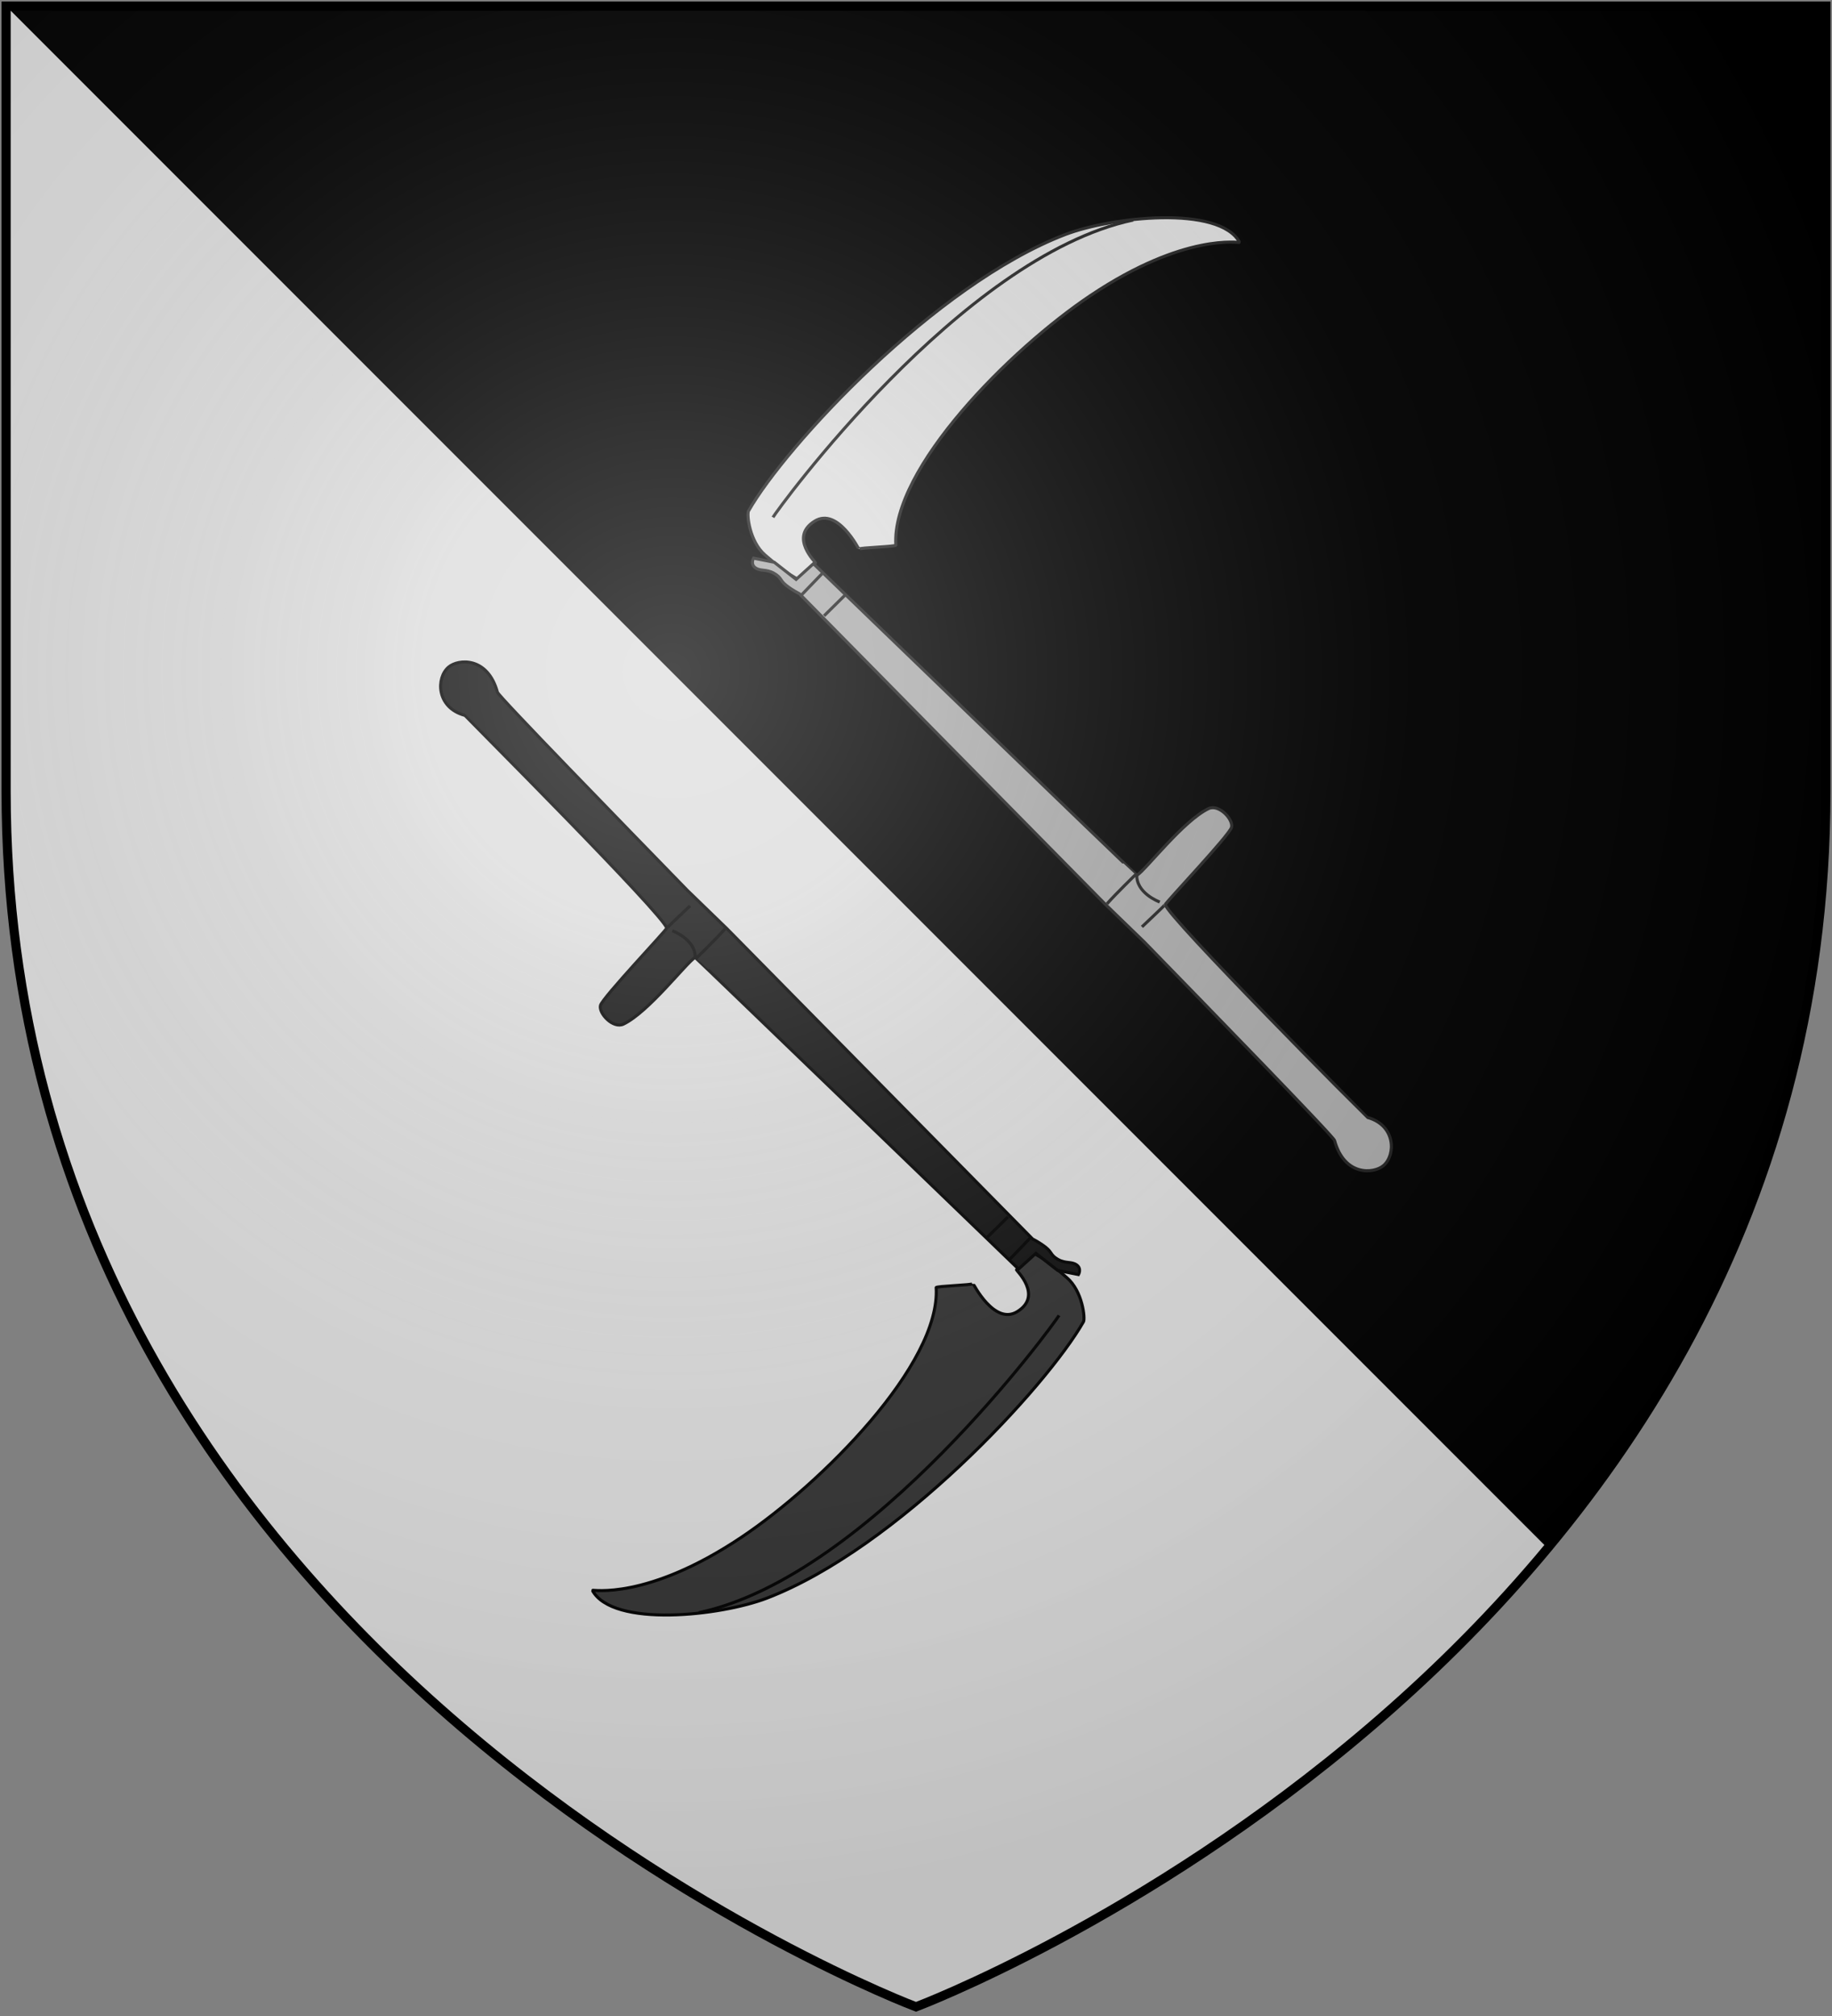 <?xml version="1.0" encoding="UTF-8"?>
<svg xmlns="http://www.w3.org/2000/svg" xmlns:xlink="http://www.w3.org/1999/xlink" width="600" height="660">
<rect width="100%" height="100%" fill="#808080" stroke="none"/>
<defs>
  <radialGradient id="rg" gradientUnits="userSpaceOnUse" cx="220" cy="220" r="405">
    <stop style="stop-color:#fff;stop-opacity:.3" offset="0"/>
    <stop style="stop-color:#fff;stop-opacity:.2" offset=".2"/>
    <stop style="stop-color:#666;stop-opacity:.1" offset=".6"/>
    <stop style="stop-color:#000;stop-opacity:.13" offset="1"/>
  </radialGradient>
  <path id="shield" d="m2,2v257c0,286 298,398 298,398c0,0 298-112 298-398V2z"/>
</defs>
<use id="shine" xlink:href="#shield" fill="#000"/>
<path id="bottom-left" fill="#ddd" d="M 2 2 L 2 259 C 2 545 300 657 300 657 C 300 657 419.237 612.184 506.863 506.863 L 2 2 z"/>
<g stroke="#222" stroke-width="1">
  <path fill="#ddd" d="m 293.394,178.458 c -1.471,-25.064 37.516,-64.157 63.792,-81.738 31.015,-20.752 48.954,-17.102 48.811,-17.364 -6.673,-12.314 -42.083,-8.35 -57.169,-2.557 -42.713,16.4 -91.561,69.24 -103.681,90.485 -0.602,1.055 0.263,9.973 5.433,14.423 5.903,5.081 6.729,5.644 10.375,7.739 0.78,0.448 5.722,-5.01 6.118,-5.151 0.269,-0.096 -8.819,-8.403 -0.237,-13.699 7.498,-4.627 14.435,9.233 14.466,9.172 0.257,-0.507 12.122,-0.792 12.091,-1.309 z"/>
  <path fill="none" d="m 253.154,169.363 c 1.202,-2.17 61.393,-85.29 117.97,-97.325"/>
  <path fill="#aaa" d="m 266.408,184.541 c 0,0 105.819,102.108 105.935,102.034 2.988,-1.892 15.193,-17.87 23.449,-21.84 3.395,-1.632 8.214,3.538 7.543,6.118 -0.674,2.591 -21.969,24.993 -21.679,25.295 0.535,3.908 66.129,69.656 66.185,69.671 9.338,2.595 9.321,12.326 5.254,15.778 -3.228,2.74 -12.812,3.462 -16.01,-8.222 -0.375,-1.369 -41.245,-43.324 -62.201,-64.862 L 361.872,295.919 261.796,194.361 c 0,0 -2.285,-1.102 -4.364,-2.774 -2.079,-1.671 -1.432,-2.48 -3.953,-3.911 -2.521,-1.432 -4.458,-0.579 -6.129,-1.815 -1.671,-1.236 -0.555,-3.127 -0.555,-3.127 l 6.787,1.343 7.156,5.601 5.669,-5.136 z"/>
  <path fill="none" d="m 269.215,187.817 -7.015,7.275 m 7.692,6.52 7.192,-7.095 M 362.546,295.897 c 3.371,-3.767 9.088,-9.261 9.557,-9.763 m 1.896,17.306 c 0.381,-0.38 7.54,-7.088 7.437,-7.153 m -9.109,-10.161 c -0.449,6.221 7.284,9.084 7.503,9.184"/>
</g>
<g stroke="#000" stroke-width="1">
  <path fill="#333" d="m 306.606,421.542 c 1.471,25.064 -37.516,64.157 -63.792,81.738 -31.015,20.752 -48.954,17.102 -48.811,17.364 6.673,12.314 42.083,8.35 57.169,2.557 42.713,-16.4 91.561,-69.24 103.681,-90.485 0.602,-1.055 -0.263,-9.973 -5.433,-14.423 -5.903,-5.081 -6.729,-5.644 -10.375,-7.739 -0.78,-0.448 -5.722,5.01 -6.118,5.151 -0.269,0.096 8.819,8.403 0.237,13.699 -7.498,4.627 -14.435,-9.233 -14.466,-9.172 -0.257,0.507 -12.122,0.792 -12.091,1.309 z"/>
  <path fill="none" d="m 346.846,430.637 c -1.202,2.17 -61.393,85.29 -117.97,97.325"/>
  <path fill="#111" d="m 333.592,415.459 c 0,0 -105.819,-102.108 -105.935,-102.034 -2.988,1.892 -15.193,17.87 -23.449,21.84 -3.395,1.632 -8.214,-3.538 -7.543,-6.118 0.674,-2.591 21.969,-24.993 21.679,-25.295 -0.535,-3.908 -66.129,-69.656 -66.185,-69.671 -9.338,-2.595 -9.321,-12.326 -5.254,-15.778 3.228,-2.74 12.812,-3.462 16.01,8.222 0.375,1.369 41.245,43.324 62.201,64.862 l 13.012,12.594 100.076,101.559 c 0,0 2.285,1.102 4.364,2.774 2.079,1.671 1.432,2.48 3.953,3.911 2.521,1.432 4.458,0.579 6.129,1.815 1.671,1.236 0.555,3.127 0.555,3.127 l -6.787,-1.343 -7.156,-5.601 -5.669,5.136 z"/>
  <path fill="none" d="m 330.785,412.183 7.015,-7.275 m -7.692,-6.52 -7.192,7.095 M 237.454,304.103 c -3.371,3.767 -9.088,9.261 -9.557,9.763 m -1.896,-17.306 c -0.381,0.38 -7.54,7.088 -7.437,7.153 m 9.109,10.161 c 0.449,-6.221 -7.284,-9.084 -7.503,-9.184"/>
</g>
<use id="shine" xlink:href="#shield" fill="url(#rg)" stroke="#000" stroke-width="3"/>
</svg>